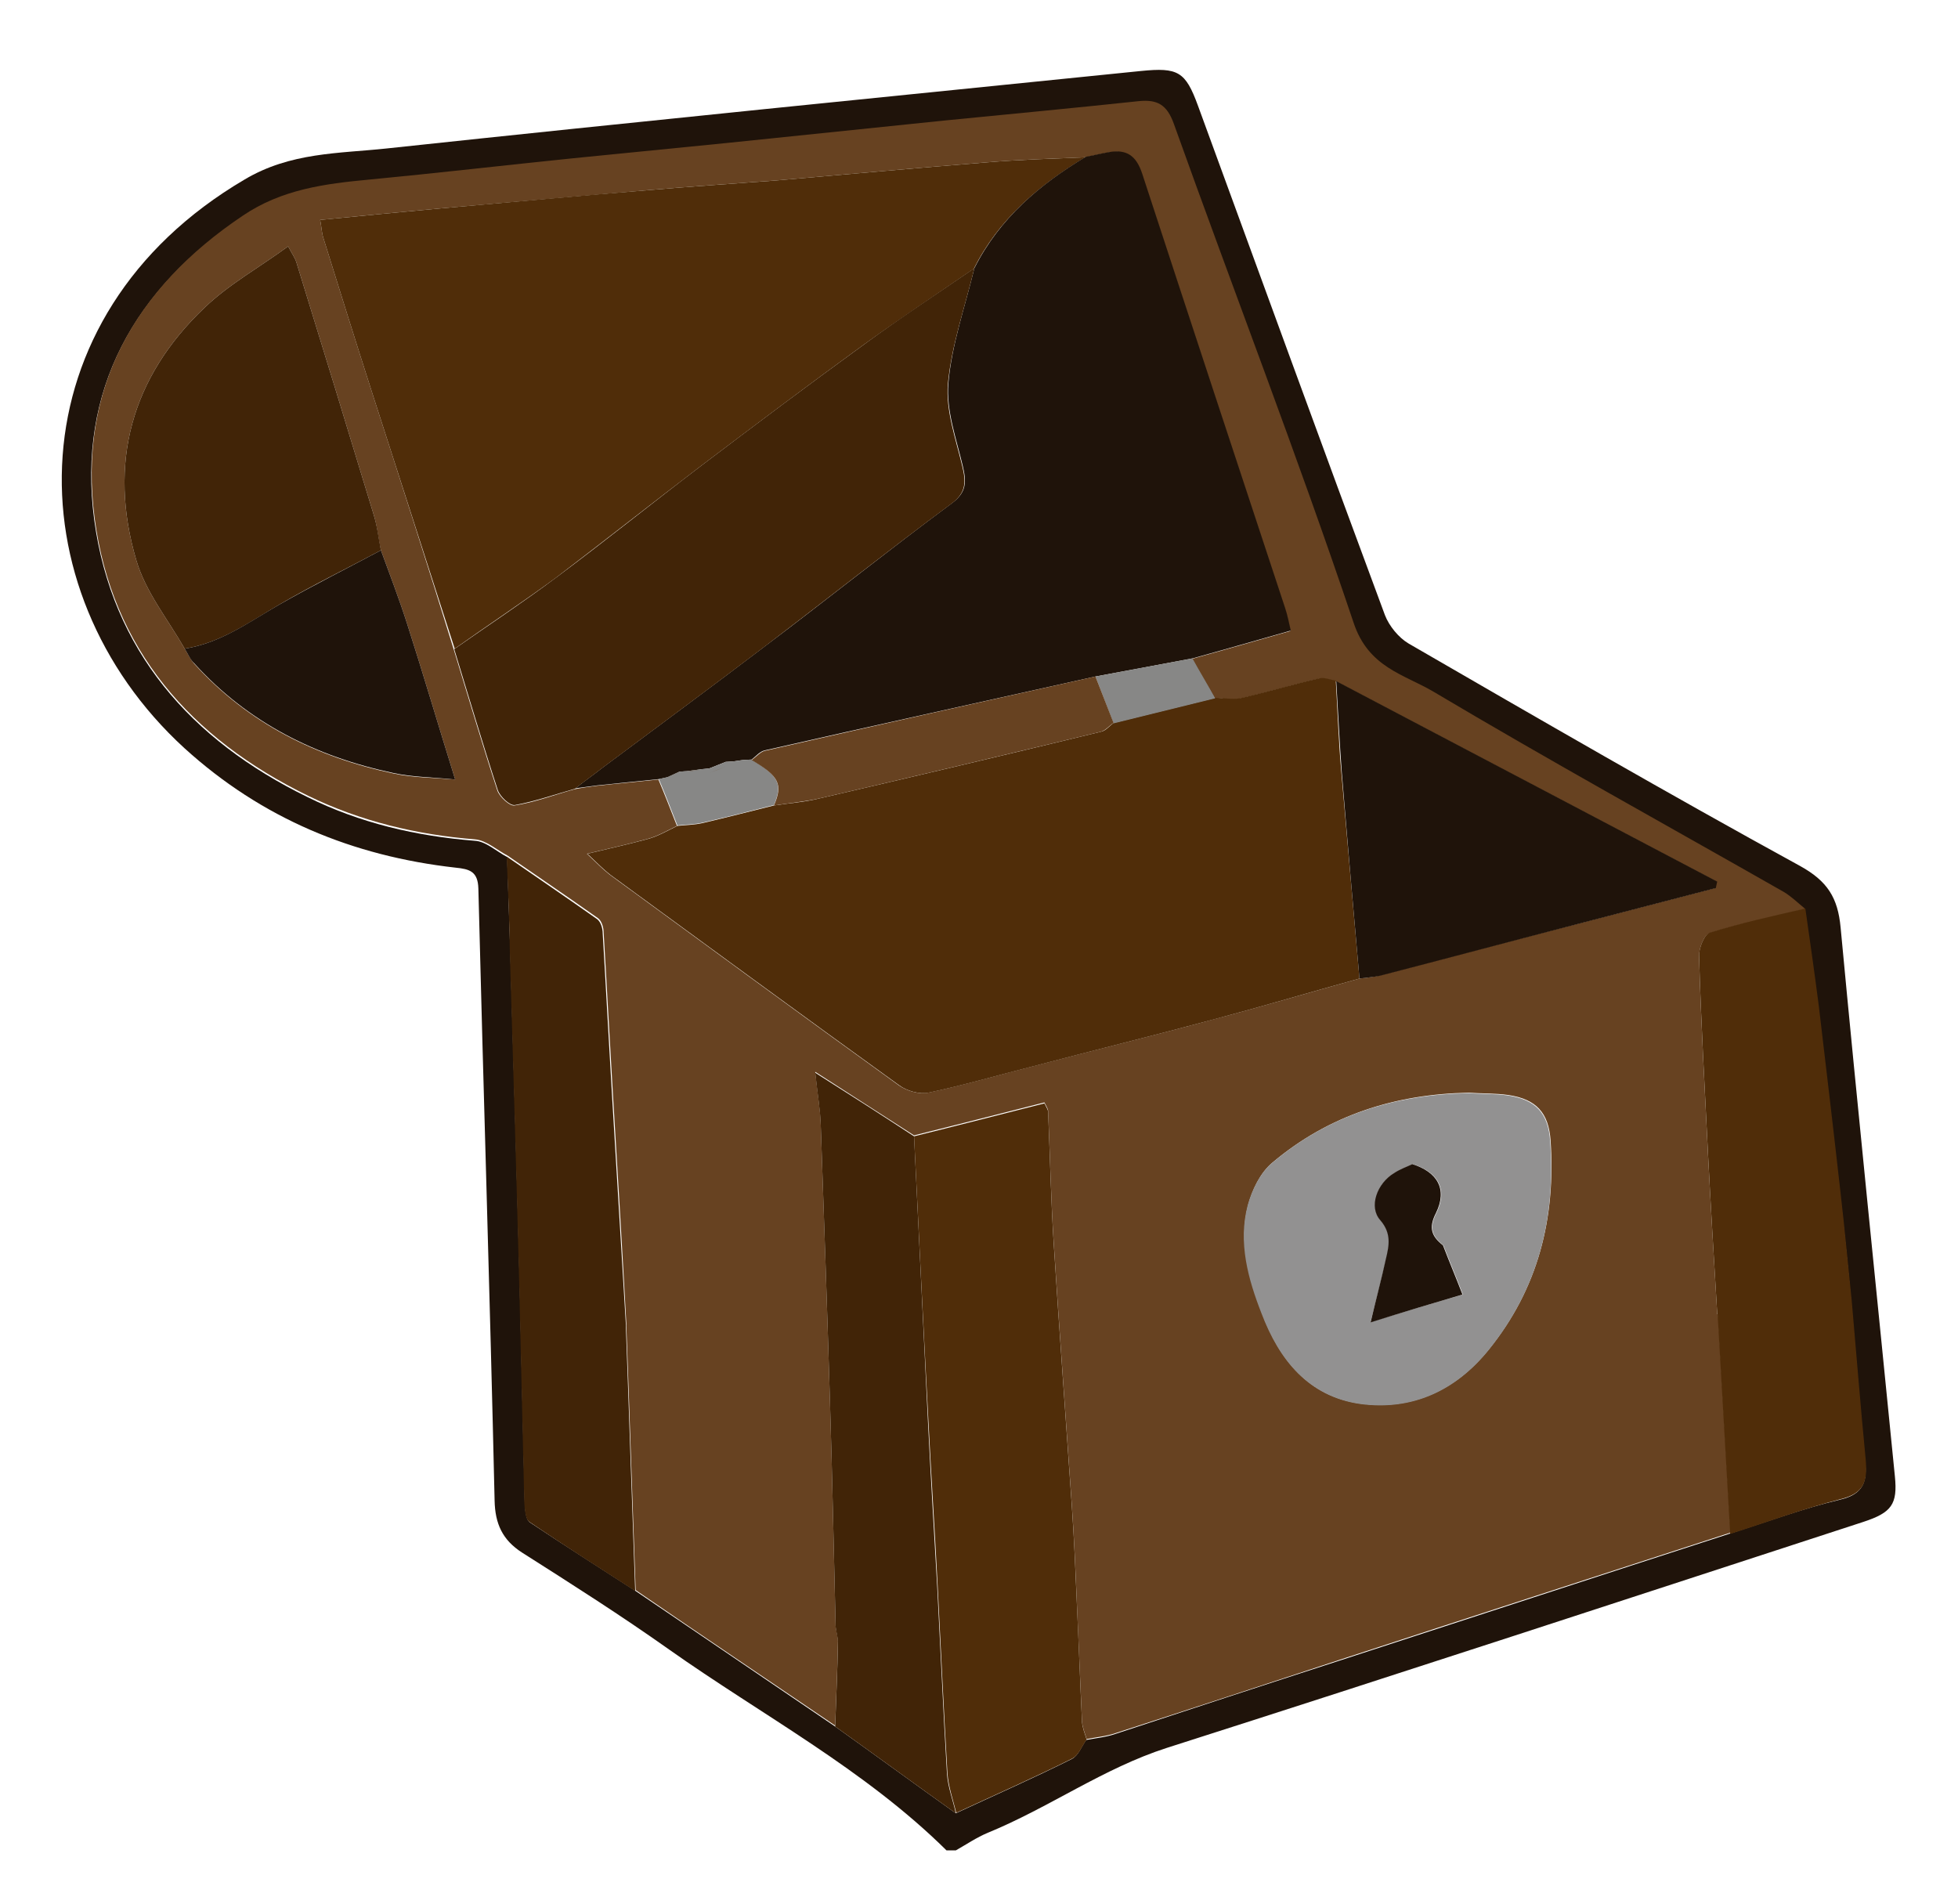 <?xml version="1.0" encoding="utf-8"?>
<!-- Generator: Adobe Illustrator 22.1.0, SVG Export Plug-In . SVG Version: 6.00 Build 0)  -->
<svg version="1.1" id="Layer_1" xmlns="http://www.w3.org/2000/svg" xmlns:xlink="http://www.w3.org/1999/xlink" x="0px" y="0px"
	 viewBox="0 0 422 410.3" style="enable-background:new 0 0 422 410.3;" xml:space="preserve">
<style type="text/css">
	.st0{display:none;}
	.st1{display:inline;fill:#0B0A09;}
	.st2{display:inline;fill:#684322;}
	.st3{display:inline;fill:#512D09;}
	.st4{display:inline;fill:#412407;}
	.st5{display:inline;fill:#929191;}
	.st6{fill:#1F130A;}
	.st7{fill:#674221;}
	.st8{fill:#502D09;}
	.st9{fill:#412407;}
	.st10{fill:#929191;}
	.st11{fill:#878786;}
</style>
<g class="st0">
	<path class="st1" d="M408.8,318.6c-1.1-13.1-2.2-26.2-3.6-39.3c-1.7-16.2-3.4-32.4-5.3-48.6c-2.2-19.2-3.2-38.6-7.4-57.4
		c-7.5-33.5-27.1-57.6-61.2-67.4c-7.8-2.2-16.8-4.1-24.5-2.5c-49.9,11.1-99.5,23.2-149.3,34.8c-5.9,1.4-12.1,1.9-18.2,2.4
		c-7.2,0.7-13.5,3.3-19,8c-10,8.6-12.9,21-18.1,32.2c-0.4,0.8,0.1,1.9,0.2,2.9c0.3,2.4,0.9,4.9,1,7.3c1.2,43.6,2.5,87.3,3.5,130.9
		c0.1,5.9,2,9.8,7.1,13.1c22.9,14.9,45.6,30.1,68.1,45.6c7.4,5.1,13.9,11.3,20.8,17h5c2-1.1,3.9-2.3,5.9-3.3
		c11.3-5.5,22.2-12.3,34-16.2c50.9-17.1,102.2-33.3,153.3-49.9C407.8,326.3,409.3,324.4,408.8,318.6z M391.4,324.9
		c-6.2,1.9-12.3,3.8-18.5,5.7c-46.3,15.1-92.6,30.2-138.9,45.2c-0.9,1.1-1.5,2.6-2.7,3.2c-7.7,3.9-15.5,7.5-23.3,11.2
		c-0.5,0.2-1.4-0.2-2.2-0.3c-8.2-5.9-16.4-11.8-24.6-17.7c-7.7-5-15.5-10-23.2-15.2c-6.9-4.6-13.6-9.3-20.4-14
		c-7.7-5.1-15.5-10-23.1-15.3c-1-0.7-1.4-2.9-1.5-4.5c-0.4-18.9-0.7-37.9-1.1-56.8c-0.3-14.5-0.7-28.9-1-43.4
		c-0.3-12.8-0.6-25.6-0.8-38.3c0.3-2.4,0-5,0.9-7.1c3.5-7.4,6.8-15.1,11.5-21.7c5.4-7.6,13.6-10,22.9-8.3c1.5,0.3,3,0.2,4.5,0.3
		c4.5-1.6,9-3.6,13.7-4.8c22.4-5.4,44.8-10.5,67.1-15.8c25.9-6.1,51.8-12.3,77.8-18.1c4-0.9,8.6-0.2,12.8,0.6
		c10.5,2.2,21,4.9,29.7,11.8c25.8,17.4,36.6,42.7,38.1,72.9c0.3,0.4,0.6,0.7,0.8,1.1c1,8.4,2,16.8,3,25.1
		c1.2,10.2,2.6,20.3,3.7,30.5c1,9,1.6,18.1,2.4,27.2c1.2,14,2.4,28,3.7,42.8C399.1,322.5,395.2,323.7,391.4,324.9z"/>
	<path class="st2" d="M369,263.3c-1-19.2-2-38.3-3-57.5c-0.1-2.8,0.3-4.6,3.7-5.2c6.8-1.3,13.5-3.2,20.2-4.8
		c-0.3-0.4-0.6-0.7-0.8-1.1c-13.2,2.9-26.5,5.8-39.7,8.8c-46.4,10.7-92.9,21.5-139.3,32.3c-9.2,2.1-8.9,2.1-11-6.8
		c-2.5-10.8-5.4-21.4-8.2-32.2c-3.3-6.3-6.5-12.5-9.9-18.8c-6.9-12.9-16.2-23.3-29.9-29.2c-0.4-0.2-0.8-0.6-1.1-0.9
		c-1.5-0.1-3,0-4.5-0.3c-9.3-1.7-17.5,0.7-22.9,8.3c-4.7,6.6-8,14.3-11.5,21.7c-1,2-0.7,4.7-0.9,7.1c4.7,3,9.3,6.1,14.1,8.9
		c5.3,3.1,6.8,7.3,6.9,13.5c0.5,21,1.8,42,2.8,63c0.7,13.9,1.3,27.8,2,41.7c0.5,10.4,1.1,20.8,1.7,31.2c6.8,4.7,13.6,9.4,20.4,14
		c7.7,5.1,15.4,10.1,23.2,15.2c-1.6-46.6-3.1-93.2-4.8-141.3c7.7,5.3,14.1,9.6,20.5,13.9c9.3-2.3,18.6-4.6,28.4-7
		c0.6,3.1,1.4,5.9,1.5,8.7c0.5,9.3,0.6,18.6,1.1,27.8c1.2,20.5,2.6,40.9,3.9,61.4c0.4,5.9,0.7,11.9,1,17.8c0.4,7.4,0.7,14.9,1,22.3
		c46.3-15.1,92.6-30.2,138.9-45.2c-1-17.8-1.9-35.7-2.9-53.5C369.8,272.5,369.3,267.9,369,263.3z M193,234.8
		c-10.2-6.8-20.5-13.4-30.5-20.3c-13.7-9.4-27.2-19.1-40.9-28.5c-2.8-1.9-3.9-3.6-2.3-6.8c2.3-4.6,3.7-9.8,6.8-13.7
		c11-13.9,23.1-11.7,35.8-1.1c11.4,9.5,19,21.9,23.3,36.2c3.3,11,6.5,22,9.8,33C194.3,234,193.7,234.4,193,234.8z M319.1,293.1
		c-16.2,16.6-39.4,11.4-46.8-10.6c-2-6-2.4-12.6-3.3-19c-1-7.4,3.5-11.9,8.9-15.5c11.6-7.7,24.1-12.6,38.3-12.2c2,0,4-0.1,6,0
		c8.8,0.4,12.1,2.8,12.5,11.5C335.5,264.4,331.5,280.4,319.1,293.1z"/>
	<path class="st3" d="M389.1,194.7c-13.2,2.9-26.5,5.8-39.7,8.8c-46.4,10.7-92.9,21.5-139.3,32.3c-9.1,2.1-8.9,2.1-11-6.7
		c-2.5-10.8-5.4-21.4-8.2-32.2c7.2-3.3,14.5-6.5,21.6-9.9c10.9-5.2,21.7-10.6,32.7-15.7c12.2-5.6,24.6-10.9,36.8-16.5
		c15.2-7,30.4-14.1,45.6-21.3c7.9-3.7,15.6-7.8,23.4-11.7C376.9,139.2,387.7,164.5,389.1,194.7z"/>
	<path class="st4" d="M351,121.8c-7.8,3.9-15.5,8-23.4,11.7c-15.1,7.2-30.3,14.3-45.6,21.3c-12.2,5.6-24.6,10.8-36.8,16.5
		c-11,5.1-21.8,10.5-32.7,15.7c-7.2,3.4-14.4,6.6-21.6,9.9c-3.3-6.3-6.5-12.5-9.9-18.8c-6.9-12.9-16.2-23.3-30-29.2
		c-0.4-0.2-0.8-0.6-1.1-0.9c4.5-1.6,9-3.6,13.7-4.8c22.3-5.4,44.8-10.5,67.1-15.8c25.9-6.1,51.8-12.3,77.8-18.1
		c4-0.9,8.6-0.2,12.8,0.6C331.9,112.2,342.4,114.8,351,121.8z"/>
	<path class="st3" d="M197,244.8c9.3-2.3,18.6-4.6,28.4-7.1c0.6,3.1,1.4,5.9,1.5,8.7c0.5,9.3,0.6,18.6,1.1,27.8
		c1.2,20.5,2.6,40.9,3.9,61.4c0.4,5.9,0.7,11.9,1,17.8c0.4,7.4,0.7,14.9,1,22.3c-0.9,1.1-1.5,2.6-2.7,3.2
		c-7.7,3.9-15.5,7.6-23.3,11.2c-0.5,0.3-1.4-0.2-2.2-0.3c-0.6-4.7-1.5-9.5-1.9-14.2c-0.8-12.1-1.4-24.1-2-36.2
		c-1.1-22.3-2-44.7-3.1-67C198.5,263.3,197.7,254.1,197,244.8z"/>
	<path class="st3" d="M372.9,330.7c-1-17.8-1.9-35.7-2.9-53.5c-0.3-4.6-0.8-9.2-1-13.8c-1-19.2-2-38.3-3-57.5
		c-0.2-2.8,0.3-4.6,3.7-5.2c6.8-1.3,13.5-3.2,20.2-4.8c1,8.4,2,16.7,3,25.1c1.2,10.2,2.6,20.3,3.7,30.5c1,9,1.6,18.1,2.4,27.2
		c1.2,14,2.4,28,3.7,42.8c-3.6,1.1-7.5,2.4-11.3,3.6C385.2,326.8,379.1,328.7,372.9,330.7z"/>
	<path class="st4" d="M110.1,184.7c4.7,3,9.3,6.1,14.1,8.9c5.3,3.1,6.8,7.3,6.9,13.5c0.5,21,1.8,42,2.8,63.1
		c0.7,13.9,1.3,27.8,2,41.7c0.5,10.4,1.1,20.8,1.7,31.2c-7.7-5.1-15.5-10-23.1-15.3c-1-0.7-1.4-2.9-1.5-4.5
		c-0.4-18.9-0.7-37.9-1.1-56.8c-0.3-14.5-0.7-28.9-1-43.4C110.7,210.3,110.4,197.5,110.1,184.7z"/>
	<path class="st4" d="M197,244.8c0.7,9.2,1.5,18.5,2,27.7c1.1,22.3,2,44.7,3.1,67c0.6,12.1,1.2,24.1,2,36.2
		c0.3,4.8,1.2,9.5,1.9,14.2c-8.2-5.9-16.4-11.8-24.6-17.7c-1.6-46.6-3.1-93.2-4.8-141.3C184.3,236.2,190.7,240.5,197,244.8z"/>
	<path class="st5" d="M334.7,247.3c-0.4-8.7-3.7-11.1-12.5-11.5c-2-0.1-4,0-6,0c-14.2-0.4-26.8,4.5-38.3,12.2
		c-5.4,3.6-9.9,8.2-8.9,15.5c0.9,6.4,1.2,13,3.3,19c7.4,22,30.6,27.2,46.8,10.6C331.5,280.4,335.5,264.4,334.7,247.3z M296.3,284.7
		c0.8-3.9,1.8-6.7,1.9-9.6c0.2-4.5,2.5-9.1-1.2-13.7c-0.9-1.1,1.2-5.9,3.1-7.5c1.9-1.5,5.9-2,7.9-1c1.6,0.8,2.9,5.6,1.9,7.1
		c-2.7,4.2-0.6,6.8,1.3,9.9c1.6,2.7,3.1,5.4,5.2,9C309.6,280.9,303.4,282.7,296.3,284.7z"/>
	<path class="st4" d="M193,234.8c-10.2-6.8-20.5-13.4-30.5-20.4c-13.7-9.4-27.2-19.1-40.9-28.5c-2.8-1.9-3.9-3.6-2.3-6.8
		c2.3-4.6,3.7-9.8,6.8-13.7c11-13.9,23.1-11.7,35.8-1.1c11.4,9.5,19,21.9,23.3,36.2c3.3,11,6.5,22,9.8,33
		C194.3,234,193.7,234.4,193,234.8z"/>
	<path class="st1" d="M316.3,279c-6.7,1.9-12.9,3.7-20.1,5.7c0.8-3.9,1.8-6.7,1.9-9.6c0.2-4.5,2.5-9.1-1.2-13.7
		c-0.9-1.1,1.2-5.9,3.1-7.5c1.9-1.5,5.9-2.1,7.9-1c1.6,0.8,2.9,5.6,1.9,7.1c-2.7,4.2-0.6,6.8,1.3,9.9
		C312.8,272.7,314.3,275.4,316.3,279z"/>
</g>
<g>
	<path class="st6" d="M408.4,318.2c-3.9-39.4-8-78.9-11.7-118.3c-0.6-6.4-2.8-10-8.8-13.3c-28.3-15.5-56.3-31.7-84.3-47.9
		c-2.2-1.3-4.2-3.8-5.1-6.1C284.9,96,271.6,59.4,258.2,22.8c-2.7-7.4-4.3-8.3-12.3-7.5c-54.2,5.5-108.4,10.9-162.6,16.7
		c-10.3,1.1-20.7,0.8-30.6,6.7c-50,29.4-50.2,88.4-13,122.5C56.4,176.4,76,184.5,98.2,187c3,0.3,4.8,0.8,4.9,4.5
		c1.1,44,2.5,87.9,3.5,131.9c0.1,5,1.7,8.5,5.9,11.2c10.7,6.8,21.4,13.6,31.7,20.9c20.1,14.2,42.1,25.8,59.8,43.3h2
		c2.3-1.3,4.5-2.8,6.9-3.8c13.2-5.4,24.9-13.9,38.6-18.3c50.1-16,100.1-32.4,150.1-48.7C407.7,326,409,324.2,408.4,318.2z
		 M396.6,323.2c-8,1.9-15.8,4.8-23.7,7.3c-28.1,9.1-56.2,18.3-84.2,27.4c-16.1,5.2-32.2,10.5-48.3,15.8c-2,0.7-4.2,0.9-6.3,1.3
		c-1,1.4-1.7,3.4-3.1,4.1c-8.2,4.1-16.6,7.8-25,11.7c-8.7-6.2-17.3-12.5-26-18.7c-14.3-9.7-28.7-19.5-43-29.2
		c-7.6-4.9-15.3-9.8-22.8-14.8c-0.9-0.6-1-2.7-1.1-4.1c-0.4-15.8-0.7-31.5-1.1-47.3c-0.6-23.6-1.3-47.1-2-70.7
		c-0.2-7.1-0.5-14.2-0.7-21.3c-2.3-1.2-4.6-3.4-7-3.5c-12.6-1-24.7-3.8-36-9.4c-25.2-12.3-42.2-31.6-46-59.8
		c-3.7-28,8.8-49.8,31.9-65.2c8.5-5.7,17.7-6.9,27.3-7.8c14.7-1.4,29.3-3.1,44-4.6c11.1-1.2,22.1-2.2,33.2-3.3
		c15.5-1.6,31-3.2,46.5-4.8c14-1.4,28.1-2.7,42.1-4.2c4-0.4,6.1,0.7,7.6,4.9c12.8,35.8,26.6,71.4,38.7,107.5
		c3.2,9.7,10.9,11.2,17.3,15c24.9,14.7,50.2,28.7,75.4,43.1c1.7,1,3.1,2.4,4.7,3.7c1,7,2,14,2.9,21c1.6,13.5,3.2,26.9,4.7,40.4
		c0.9,7.7,1.7,15.5,2.4,23.2c1,11.4,1.9,22.8,3,34.1C402.4,319.1,401.8,322,396.6,323.2z"/>
	<path class="st7" d="M370.1,283c-0.7-11.5-1.4-23.1-2-34.6c-0.7-14.1-1.5-28.1-1.9-42.2c-0.1-1.8,1.1-4.8,2.3-5.1
		c6.8-2.1,13.7-3.5,20.6-5.2c-1.5-1.2-3-2.7-4.7-3.7c-25.1-14.3-50.5-28.3-75.4-43.1c-6.4-3.8-14.1-5.2-17.3-15
		C279.6,98.1,265.8,62.5,253,26.7c-1.5-4.2-3.6-5.3-7.6-4.9c-14,1.5-28,2.8-42.1,4.2c-15.5,1.6-31,3.2-46.5,4.8
		c-11.1,1.1-22.1,2.2-33.2,3.3c-14.7,1.5-29.3,3.2-44,4.6c-9.6,0.9-18.9,2.1-27.3,7.8c-23.1,15.5-35.6,37.2-31.9,65.2
		c3.7,28.2,20.8,47.5,46,59.8c11.3,5.5,23.4,8.4,36,9.4c2.4,0.2,4.7,2.3,7,3.5c6.5,4.5,13,8.9,19.5,13.5c0.8,0.6,1.2,2,1.2,3.1
		c0.7,11.6,1.3,23.2,2,34.8c1,16.5,2,33.1,2.9,49.6c0,0.2,0,0.3,0,0.5c0.7,18.9,1.3,37.8,2,56.8c14.3,9.8,28.7,19.5,43,29.2v0
		c0.2-6,0.5-12,0.6-18.1c0-1.1-0.4-2.3-0.5-3.4c-0.4-15.9-0.7-31.9-1.2-47.8c-0.6-20-1.3-40.1-2-60.1c-0.1-3.4-0.7-6.8-1.2-11.5
		c7.9,5.1,14.6,9.4,21.3,13.7c9.3-2.3,18.6-4.7,28.1-7.1c0.4,0.8,0.8,1.4,0.8,1.9c0.4,9.4,0.6,18.9,1.2,28.3
		c1.2,18.8,2.6,37.6,3.9,56.5c0.5,7.1,0.8,14.2,1.1,21.4c0.4,8.5,0.7,16.9,1.1,25.3c0.1,1.3,0.6,2.5,1,3.8c2.1-0.4,4.3-0.6,6.3-1.3
		c16.1-5.2,32.2-10.5,48.3-15.8c28.1-9.2,56.2-18.3,84.2-27.4c-0.9-15.7-1.8-31.4-2.7-47C370.1,283.3,370.1,283.2,370.1,283z
		 M84.8,166.7c-16.6-3.5-31.3-10.8-42.9-23.6c-0.9-1-1.4-2.2-2.1-3.3c-3.6-6.3-8.4-12.2-10.4-19c-6.2-20.9-1.1-39.5,14.7-54.5
		c5.2-5,11.7-8.6,18-13.2c0.9,1.7,1.5,2.5,1.8,3.5c5.6,18.1,11.1,36.1,16.6,54.2c0.8,2.5,1,5.2,1.6,7.8c1.9,5.2,3.9,10.4,5.6,15.7
		c3.5,10.9,6.7,21.8,10.4,33.7C93.2,167.6,88.9,167.6,84.8,166.7z M320.9,290.8c-7.1,8.8-16.5,13.2-27.7,11.7
		C282.1,301,275.7,293,272,283c-2.8-7.5-5.1-15.3-3-23.3c0.9-3.3,2.6-6.9,5.2-9.1c12.2-10.3,26.6-14.8,42.3-15.1
		c2.9,0.2,5.8,0.1,8.6,0.5c6,0.9,8.7,3.8,9.1,9.9C335.3,262.6,331.5,277.7,320.9,290.8z M297.4,210.2c-1.4,0.4-2.9,0.5-4.4,0.7
		c-10.5,2.9-20.9,6-31.5,8.8c-12.9,3.5-26,6.7-38.9,10.1c-7.5,1.9-15,4.1-22.6,5.7c-1.9,0.4-4.6-0.4-6.3-1.6
		c-20.8-15-41.5-30.2-62.3-45.4c-1.4-1.1-2.7-2.4-4.9-4.5c5-1.2,9.1-2.1,13.1-3.2c2.2-0.6,4.2-1.8,6.3-2.8c-1.3-3.3-2.6-6.7-4-10
		c-4.6,0.5-9.2,0.9-13.7,1.4c-1.5,0.2-2.9,0.4-4.4,0.7c-4.3,1.2-8.5,2.8-12.9,3.5c-1,0.2-3.2-1.8-3.7-3.2
		c-3.3-10.1-6.3-20.3-9.4-30.4C92,121.2,86,102.6,80,84c-3.5-10.9-6.9-21.8-10.3-32.7c-0.4-1.2-0.4-2.5-0.7-3.9
		c9-0.9,17.5-1.7,26.1-2.5c14.8-1.3,29.6-2.6,44.4-3.9c9.2-0.8,18.5-1.4,27.7-2.1c15.1-1.3,30.3-2.7,45.4-3.9
		c7.1-0.6,14.2-0.8,21.3-1.1c1.6-0.3,3.2-0.7,4.9-1c3.9-0.7,6,0.7,7.3,4.7c10.2,31.2,20.5,62.4,30.8,93.6c0.5,1.5,0.8,3.1,1.2,4.8
		c-7.4,2.1-14.3,4.1-21.2,6c1.6,2.9,3.3,5.7,4.9,8.5h0v0c0.1,0,0.2,0,0.3,0c0.3,0,0.6,0,0.8,0c0.3,0,0.6,0,0.8,0.1
		c0.3,0,0.6,0,0.9,0.1c0.8,0.1,1.7,0.1,2.5-0.1c5.7-1.3,11.4-3,17.1-4.3c1.1-0.3,2.4,0.3,3.6,0.5c27.4,14.4,54.7,28.8,82.1,43.2
		c-0.1,0.5-0.2,0.9-0.3,1.4c-9.9,2.6-19.7,5.1-29.6,7.7C325.9,202.7,311.6,206.5,297.4,210.2z"/>
	<path class="st8" d="M197,244.9c9.3-2.3,18.6-4.7,28.1-7.1c0.4,0.8,0.8,1.4,0.8,1.9c0.4,9.4,0.6,18.9,1.2,28.3
		c1.2,18.8,2.6,37.6,3.9,56.5c0.5,7.1,0.8,14.2,1.1,21.3c0.4,8.4,0.7,16.9,1.1,25.3c0.1,1.3,0.6,2.5,1,3.8c-1,1.4-1.7,3.4-3.1,4.1
		c-8.2,4.1-16.6,7.8-25,11.7c-0.7-2.8-1.7-5.7-1.9-8.5c-0.8-13.4-1.4-26.8-2.1-40.2c-0.6-11.9-1.4-23.8-2-35.7
		C199,285.9,198,265.4,197,244.9z"/>
	<path class="st8" d="M372.9,330.6c-0.9-15.7-1.8-31.4-2.7-47.1c0-0.2-0.1-0.3-0.1-0.5c-0.7-11.5-1.4-23.1-2-34.7
		c-0.7-14.1-1.5-28.1-1.9-42.2c-0.1-1.7,1.1-4.7,2.3-5.1c6.8-2.1,13.7-3.6,20.6-5.2c1,7,2,14,2.9,21c1.6,13.5,3.2,27,4.7,40.4
		c0.9,7.7,1.6,15.5,2.4,23.2c1,11.4,1.9,22.8,3,34.1c0.4,4.5-0.1,7.3-5.4,8.6C388.5,325.2,380.8,328.1,372.9,330.6z"/>
	<path class="st9" d="M109.2,184.6c6.5,4.5,13,8.9,19.5,13.5c0.8,0.6,1.2,2,1.2,3.1c0.7,11.6,1.3,23.2,2,34.8c1,16.5,2,33.1,3,49.6
		c0,0.2,0,0.3,0,0.5c0.7,18.9,1.3,37.8,2,56.8c-7.6-4.9-15.3-9.8-22.8-14.9c-0.9-0.6-1-2.7-1.1-4.1c-0.4-15.8-0.7-31.5-1.1-47.3
		c-0.6-23.6-1.3-47.1-2-70.7C109.8,198.8,109.5,191.7,109.2,184.6z"/>
	<path class="st9" d="M197,244.9c1,20.5,2,41,3,61.5c0.6,11.9,1.3,23.8,2,35.7c0.7,13.4,1.3,26.8,2.1,40.2c0.2,2.9,1.3,5.7,1.9,8.5
		c-8.7-6.2-17.3-12.5-26-18.7c0.2-6,0.5-12.1,0.6-18.1c0-1.1-0.4-2.3-0.5-3.4c-0.4-15.9-0.7-31.9-1.2-47.8c-0.6-20-1.3-40.1-2-60.1
		c-0.1-3.4-0.7-6.8-1.2-11.5C183.6,236.2,190.3,240.5,197,244.9z"/>
	<path class="st8" d="M293,210.9c-10.5,2.9-20.9,6-31.4,8.8c-13,3.5-26,6.7-38.9,10.1c-7.5,1.9-15,4.1-22.6,5.7
		c-1.9,0.4-4.7-0.4-6.3-1.6c-20.8-15-41.5-30.2-62.3-45.4c-1.4-1.1-2.7-2.4-4.9-4.5c5-1.2,9.1-2.1,13.1-3.2c2.2-0.6,4.2-1.8,6.3-2.8
		c1.8-0.2,3.6-0.2,5.4-0.6c5.1-1.2,10.2-2.5,15.4-3.8c3.2-0.5,6.5-0.7,9.7-1.5c20.3-4.7,40.6-9.5,60.8-14.4c1-0.2,1.8-1.2,2.7-1.9
		c7.3-1.8,14.6-3.6,21.9-5.4c1.8,0,3.7,0.4,5.3,0.1c5.7-1.3,11.4-3,17.1-4.3c1.1-0.3,2.4,0.3,3.6,0.5c0.4,6.6,0.6,13.2,1.2,19.8
		C290.4,181.3,291.7,196.1,293,210.9z"/>
	<path class="st8" d="M98,139.8C92,121.2,86,102.6,80,84c-3.5-10.9-6.9-21.8-10.3-32.7c-0.4-1.2-0.4-2.5-0.7-3.9
		c9-0.9,17.5-1.7,26.1-2.5c14.8-1.3,29.6-2.7,44.4-3.9c9.2-0.8,18.5-1.4,27.7-2.1c15.1-1.3,30.3-2.7,45.4-3.9
		c7.1-0.6,14.2-0.8,21.3-1.1c-10,6-18.7,13.4-24,24c-8,5.5-16,10.8-23.9,16.5c-11.7,8.5-23.4,17.3-34.9,26
		c-10.5,8-20.9,16.2-31.4,24.2C112.6,129.8,105.2,134.7,98,139.8z"/>
	<path class="st6" d="M210,57.8c5.4-10.7,14-18,24-24c1.6-0.3,3.2-0.7,4.9-1c3.9-0.7,6,0.7,7.3,4.7c10.2,31.2,20.5,62.4,30.8,93.6
		c0.5,1.5,0.8,3.1,1.2,4.8c-7.4,2.1-14.3,4.1-21.2,6c-7,1.3-14,2.6-20.9,3.9c-23.7,5.3-47.5,10.5-71.2,15.9c-1.1,0.2-2,1.3-2.9,2
		c-0.6,0-1.3,0.1-1.9,0.1c-0.7,0.1-1.4,0.2-2.1,0.3c-0.5,0-1.1,0.1-1.6,0.1c-1.2,0.5-2.3,0.9-3.5,1.4c-0.6,0.1-1.2,0.1-1.8,0.2
		c-1,0.1-2,0.3-3,0.4c-0.5,0-1,0.1-1.6,0.1c-0.9,0.4-1.7,0.8-2.6,1.2c-0.6,0.1-1.2,0.3-1.8,0.4c-4.6,0.5-9.1,0.9-13.7,1.4
		c-1.5,0.2-2.9,0.4-4.4,0.6c1.9-1.5,3.9-2.9,5.8-4.4c11.8-8.8,23.6-17.5,35.3-26.4c13.4-10.1,26.5-20.6,40-30.6
		c3.3-2.4,3.2-4.7,2.4-8.1c-1.4-5.9-3.6-12-3.1-17.8C205.1,74.3,208,66.1,210,57.8z"/>
	<path class="st9" d="M210,57.8c-2,8.3-4.9,16.5-5.7,24.9c-0.5,5.8,1.7,11.9,3.1,17.8c0.8,3.3,0.9,5.7-2.4,8.1
		c-13.5,10-26.6,20.4-40,30.6c-11.7,8.9-23.5,17.6-35.3,26.4c-1.9,1.5-3.9,2.9-5.8,4.4c-4.3,1.2-8.5,2.7-12.9,3.5
		c-1.1,0.2-3.2-1.8-3.7-3.2c-3.3-10.1-6.3-20.3-9.4-30.4c7.3-5.1,14.7-10,21.8-15.3c10.6-7.9,20.9-16.2,31.4-24.2
		c11.6-8.8,23.2-17.5,34.9-26C193.9,68.6,202,63.3,210,57.8z"/>
	<path class="st9" d="M39.8,139.8c-3.6-6.3-8.4-12.2-10.4-19c-6.2-20.9-1.1-39.5,14.7-54.5c5.2-5,11.7-8.6,18-13.2
		c0.9,1.7,1.5,2.5,1.8,3.5c5.6,18.1,11.1,36.1,16.6,54.2c0.8,2.5,1.1,5.2,1.6,7.8c-7.3,3.9-14.7,7.5-21.9,11.7
		C53.7,134.1,47.5,138.6,39.8,139.8z"/>
	<path class="st10" d="M334.1,246c-0.4-6.1-3.1-9-9.1-9.9c-2.8-0.4-5.6-0.3-8.6-0.5c-15.8,0.3-30.2,4.8-42.3,15.1
		c-2.5,2.1-4.3,5.8-5.2,9.1c-2.1,8,0.1,15.9,3,23.3c3.8,10,10.1,17.9,21.3,19.5c11.2,1.5,20.6-2.9,27.7-11.7
		C331.5,277.7,335.3,262.6,334.1,246z M295.4,284.9c1.4-5.5,2.4-9.5,3.4-13.6c0.7-2.9,1.2-5.5-1.2-8.3c-2.6-2.9-0.7-8,3-10.2
		c1.2-0.8,2.6-1.3,3.9-1.9c5.4,1.7,7.6,5.4,5.1,10.5c-1.7,3.3-0.9,5.1,1.5,7c1.3,3.4,2.7,6.7,4.2,10.6
		C308.7,280.9,302.4,282.8,295.4,284.9z"/>
	<path class="st6" d="M293,210.9c-1.3-14.8-2.6-29.6-3.8-44.3c-0.5-6.6-0.8-13.2-1.2-19.8c27.4,14.4,54.7,28.8,82.1,43.2
		c-0.1,0.5-0.2,0.9-0.3,1.4c-9.9,2.6-19.7,5.1-29.6,7.7c-14.3,3.7-28.5,7.5-42.8,11.2C296,210.6,294.5,210.7,293,210.9z"/>
	<path class="st6" d="M39.8,139.8c7.7-1.2,13.8-5.7,20.4-9.5c7.2-4.1,14.6-7.8,21.9-11.7c1.9,5.2,3.9,10.4,5.6,15.7
		c3.5,10.9,6.7,21.8,10.4,33.7c-4.9-0.5-9.2-0.5-13.3-1.4c-16.6-3.5-31.3-10.8-42.9-23.6C41,142.2,40.5,140.9,39.8,139.8z"/>
	<path class="st11" d="M156.4,164.2c0.5,0,1.1-0.1,1.6-0.1c0.7-0.1,1.4-0.2,2.1-0.3c0.6,0,1.3-0.1,1.9-0.1c5.9,3.6,6.7,5.3,4.8,9.8
		c-5.1,1.3-10.2,2.6-15.4,3.8c-1.7,0.4-3.6,0.4-5.4,0.6c-1.3-3.3-2.6-6.7-4-10c0.6-0.1,1.2-0.3,1.8-0.4c0.9-0.4,1.7-0.8,2.6-1.2
		c0.5,0,1-0.1,1.6-0.1c1-0.1,2-0.3,3-0.4c0.6-0.1,1.2-0.1,1.9-0.2C154,165.2,155.2,164.7,156.4,164.2z"/>
	<path class="st11" d="M236.1,145.8c7-1.3,14-2.6,20.9-3.9c1.6,2.9,3.3,5.7,4.9,8.6c-7.3,1.8-14.6,3.6-21.9,5.4
		C238.7,152.5,237.4,149.2,236.1,145.8z"/>
	<path class="st7" d="M236.1,145.8c1.3,3.3,2.6,6.7,3.9,10c-0.9,0.6-1.7,1.6-2.7,1.9c-20.3,4.9-40.5,9.7-60.8,14.4
		c-3.2,0.7-6.5,1-9.7,1.5c2-4.6,1.1-6.3-4.8-9.8c1-0.7,1.9-1.8,2.9-2C188.6,156.4,212.3,151.1,236.1,145.8z"/>
	<path class="st7" d="M151,165.9c-1,0.1-2,0.3-3,0.4C149,166.1,150,166,151,165.9z"/>
	<path class="st7" d="M156.4,165.2c-1.2,0.5-2.3,0.9-3.5,1.4C154,166.2,155.2,165.7,156.4,165.2z"/>
	<path class="st7" d="M146.4,166.3c-0.9,0.4-1.7,0.8-2.6,1.2C144.7,167.1,145.6,166.7,146.4,166.3z"/>
	<path class="st7" d="M160,163.8c-0.7,0.1-1.4,0.2-2.1,0.3C158.7,164,159.3,163.9,160,163.8z"/>
	<path class="st6" d="M298.7,271.3c0.7-2.9,1.2-5.5-1.2-8.3c-2.6-2.9-0.7-8,3-10.2c1.2-0.8,2.6-1.3,3.9-1.9
		c5.4,1.7,7.6,5.4,5.1,10.5c-1.7,3.3-0.9,5.1,1.5,7c1.3,3.4,2.7,6.7,4.2,10.6c-6.5,1.9-12.8,3.8-19.8,6
		C296.7,279.5,297.8,275.4,298.7,271.3z"/>
</g>
</svg>
